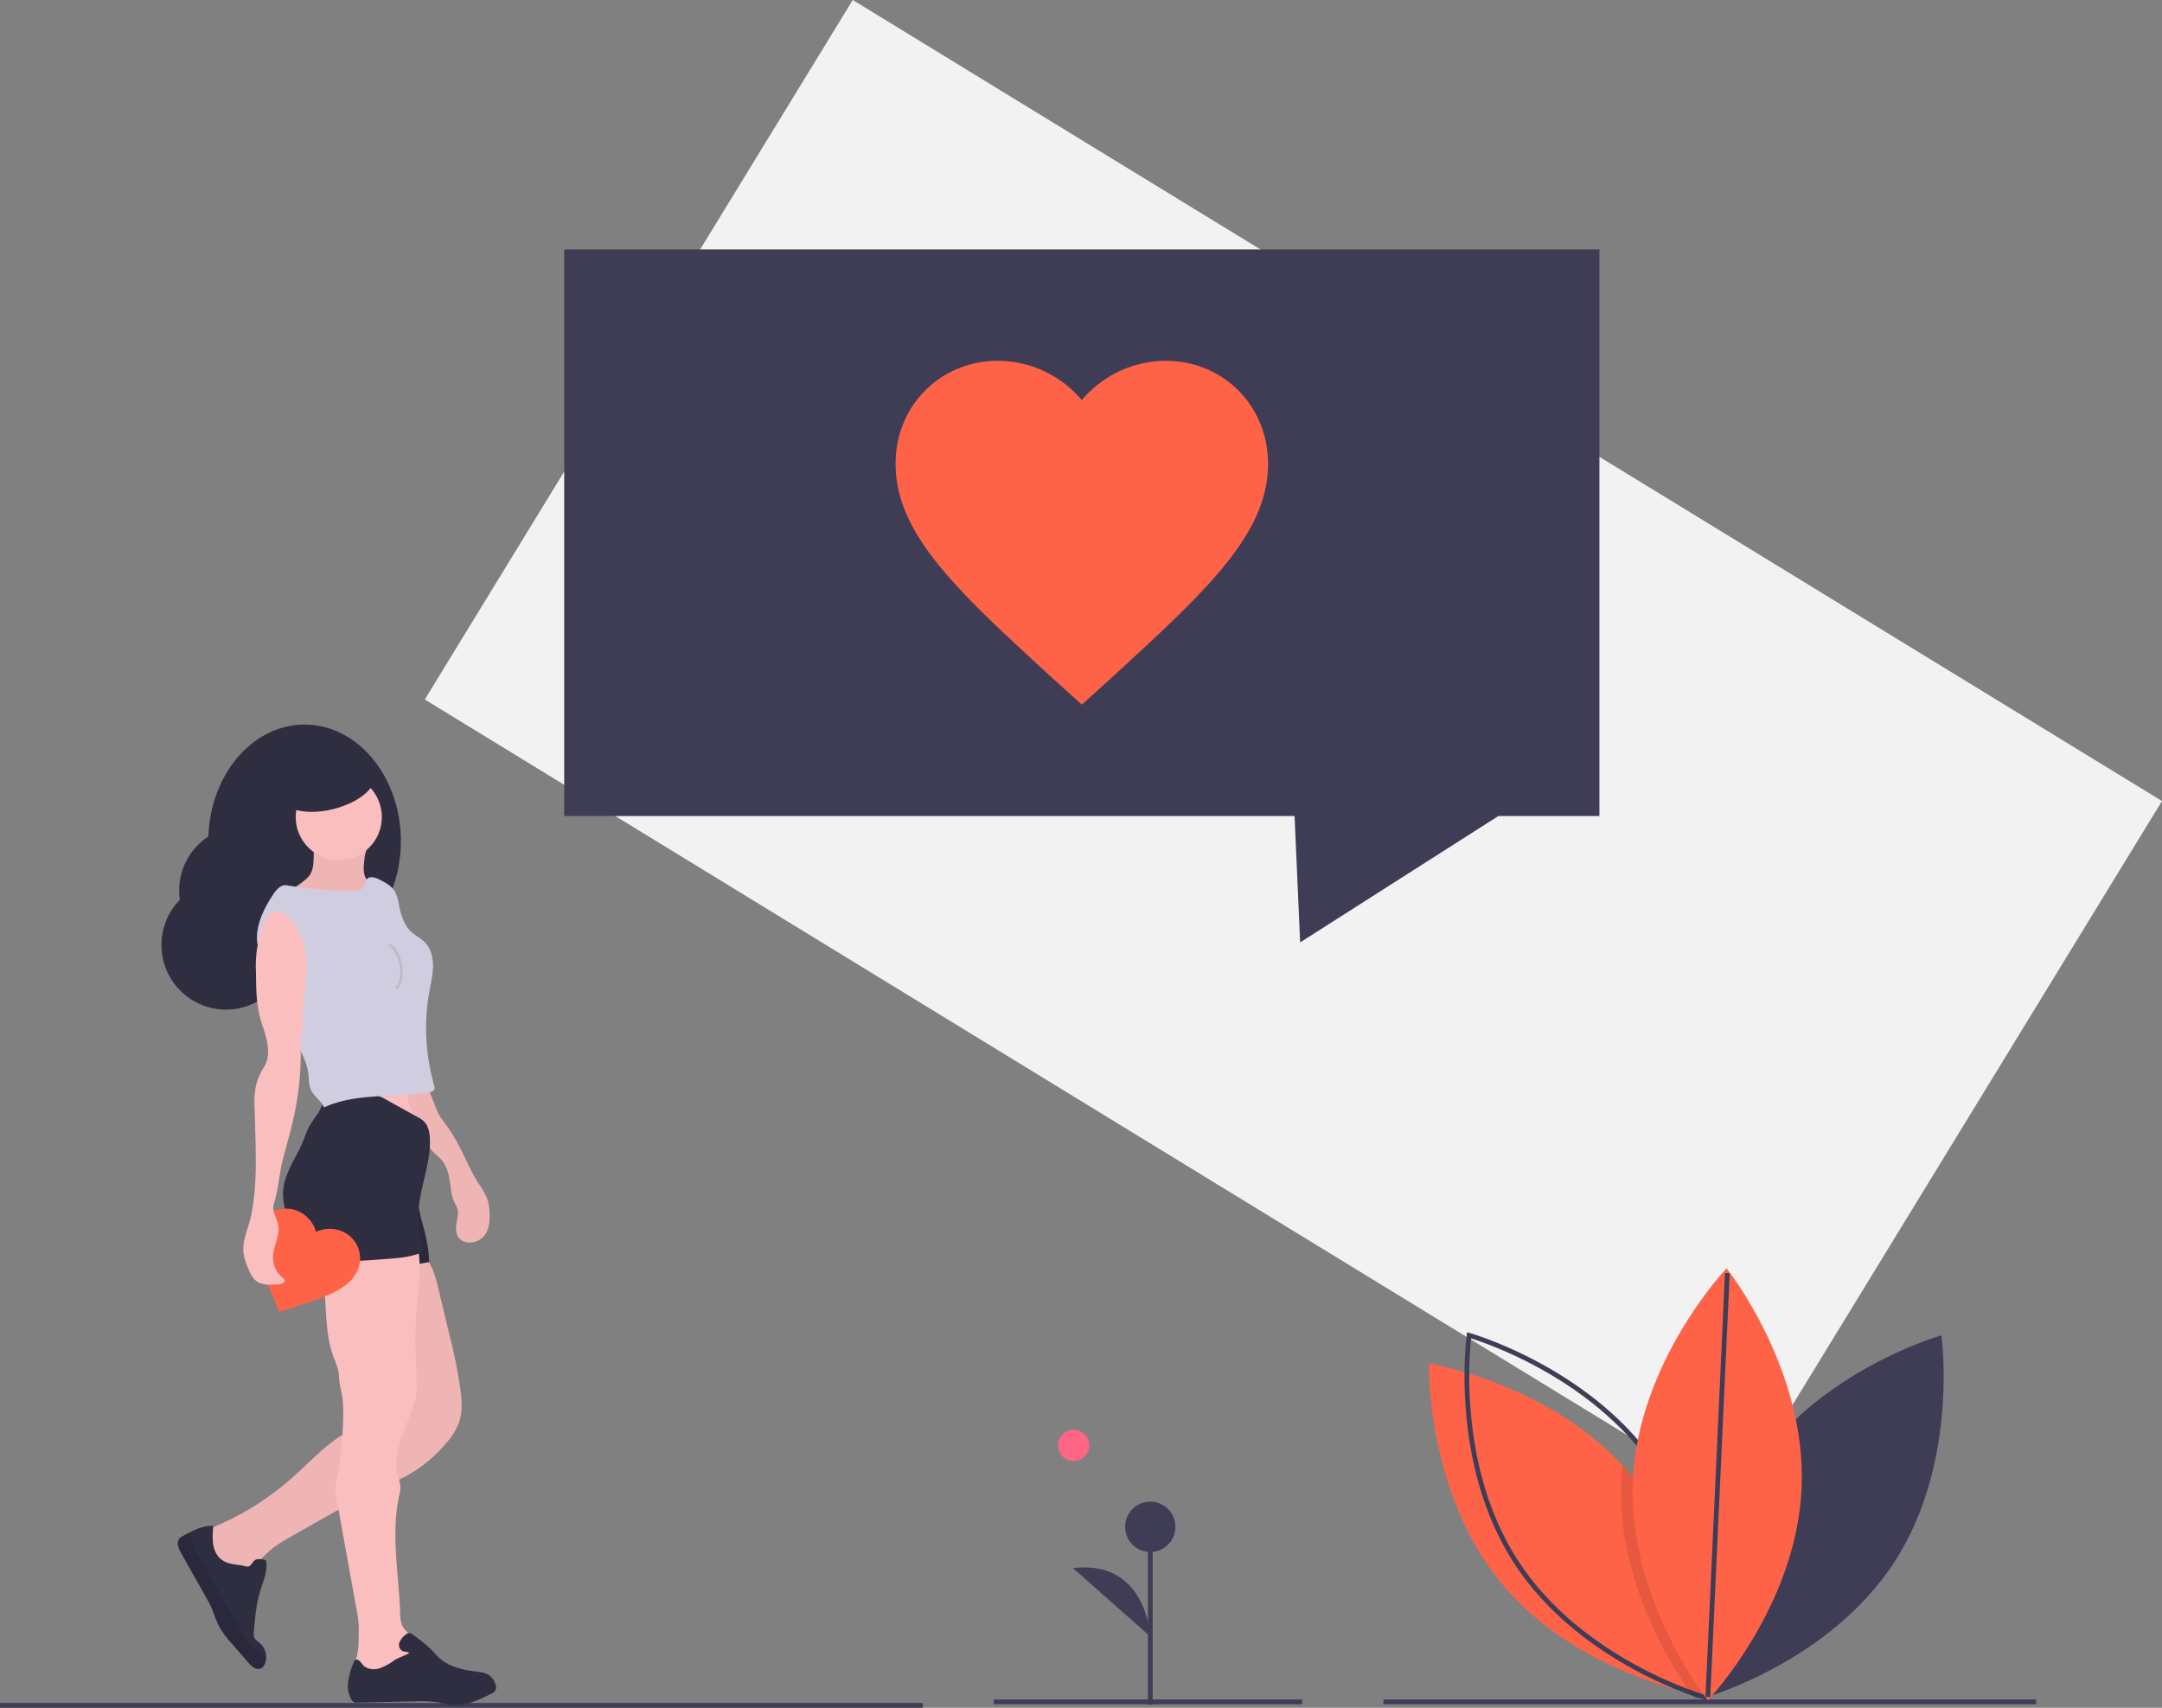 <svg id="b1c121f6-5782-4527-a6ee-a39cd8953237" data-name="Layer 1" xmlns="http://www.w3.org/2000/svg" width="904.321" height="714.318" viewBox="0 0 904.321 714.318"><rect x="0" y="0" width="904.321" height="714.318" fill="#808080" stroke="none"/><title>loving it</title><rect x="367.839" y="235.659" width="642" height="343" transform="translate(165.903 -392.992) rotate(31.459)" fill="#f2f2f2"/><polygon points="669 104.318 236 104.318 236 341.318 541.494 341.318 543.818 394.185 594.744 361.72 626.747 341.318 669 341.318 669 104.318" fill="#3f3d56"/><line y1="713.318" x2="386" y2="713.318" fill="none" stroke="#3f3d56" stroke-miterlimit="10" stroke-width="2"/><path d="M600.339,388.059l-11.296-10.19c-40.113-36.829-66.596-60.733-66.596-90.509,0-24.294,18.693-43.101,42.84-43.101a46.079,46.079,0,0,1,35.051,16.457,46.077,46.077,0,0,1,35.051-16.457c24.147,0,42.84,18.807,42.84,43.101,0,29.777-26.483,53.681-66.596,90.509Z" transform="translate(-147.839 -93.341)" fill="#ff6347"/><path d="M223.069,469.729a27.003,27.003,0,0,1,11.937-26.503c.842-26.022,18.531-46.805,40.233-46.805,22.239,0,40.268,21.824,40.268,48.745s-18.029,48.745-40.268,48.745a33.675,33.675,0,0,1-6.247-.585,27.019,27.019,0,1,1-45.924-23.598Z" transform="translate(-147.839 -93.341)" fill="#2f2e41"/><path d="M300.029,455.318a10.235,10.235,0,0,0,.525,4.724c.926,2.145,3.201,4.071,2.534,6.31-.431,1.445-1.953,2.248-3.381,2.732-6.759,2.289-14.137.926-21.266,1.234a67.998,67.998,0,0,1-7.15.248,11.367,11.367,0,0,1-6.646-2.316,56.854,56.854,0,0,0,10.452-6.573,11.666,11.666,0,0,0,2.108-2.014c1.52-2.001,1.749-4.672,1.831-7.184q.122-3.731-.022-7.464,7.653-.082,15.306-.068c1.635.003,6.639-.395,7.21,1.368.286.884-.811,3.462-.977,4.456A45.226,45.226,0,0,0,300.029,455.318Z" transform="translate(-147.839 -93.341)" fill="#fbbebe"/><path d="M300.029,455.318a10.235,10.235,0,0,0,.525,4.724c.926,2.145,3.201,4.071,2.534,6.31-.431,1.445-1.953,2.248-3.381,2.732-6.759,2.289-14.137.926-21.266,1.234a67.998,67.998,0,0,1-7.15.248,11.367,11.367,0,0,1-6.646-2.316,56.854,56.854,0,0,0,10.452-6.573,11.666,11.666,0,0,0,2.108-2.014c1.52-2.001,1.749-4.672,1.831-7.184q.122-3.731-.022-7.464,7.653-.082,15.306-.068c1.635.003,6.639-.395,7.21,1.368.286.884-.811,3.462-.977,4.456A45.226,45.226,0,0,0,300.029,455.318Z" transform="translate(-147.839 -93.341)" opacity="0.05"/><path d="M325.439,547.858a34.374,34.374,0,0,1-1.971,16.81,319.093,319.093,0,0,0-33.063-1.74,18.409,18.409,0,0,0,3.532-8.703,48.371,48.371,0,0,0,.058-8.904l21.435-.073a20.196,20.196,0,0,1,4.688.35C322.2,546.085,323.337,547.467,325.439,547.858Z" transform="translate(-147.839 -93.341)" fill="#fbbebe"/><path d="M331.448,559.61c1.099,1.806,2.429,3.46,3.653,5.184a75.384,75.384,0,0,1,5.96,10.243c2.162,4.366,4.094,8.865,6.714,12.973a36.142,36.142,0,0,1,3.752,6.457,20.633,20.633,0,0,1,1.089,6.751c.081,3.054-.184,6.319-2.03,8.752a7.967,7.967,0,0,1-6.898,3.064,5.665,5.665,0,0,1-3.593-1.555c-1.803-1.853-1.625-4.822-1.14-7.362.34-1.78.766-3.65.193-5.369a19.45,19.45,0,0,0-1.239-2.471,18.982,18.982,0,0,1-1.519-6.075c-.535-4.027-1.112-8.296-3.675-11.448-1.374-1.69-3.235-2.937-4.586-4.646-.707-.895-1.265-1.906-2.019-2.762-1.073-1.219-2.557-2.148-3.175-3.65a14.585,14.585,0,0,1-.563-3.024,21.587,21.587,0,0,0-1.765-4.67c-2.446-5.615-3.101-11.819-3.728-17.912a25.596,25.596,0,0,0,7.698-1.517C323.866,540.831,330.701,558.382,331.448,559.61Z" transform="translate(-147.839 -93.341)" fill="#fbbebe"/><path d="M331.448,559.61c1.099,1.806,2.429,3.46,3.653,5.184a75.384,75.384,0,0,1,5.96,10.243c2.162,4.366,4.094,8.865,6.714,12.973a36.142,36.142,0,0,1,3.752,6.457,20.633,20.633,0,0,1,1.089,6.751c.081,3.054-.184,6.319-2.03,8.752a7.967,7.967,0,0,1-6.898,3.064,5.665,5.665,0,0,1-3.593-1.555c-1.803-1.853-1.625-4.822-1.14-7.362.34-1.78.766-3.65.193-5.369a19.45,19.45,0,0,0-1.239-2.471,18.982,18.982,0,0,1-1.519-6.075c-.535-4.027-1.112-8.296-3.675-11.448-1.374-1.69-3.235-2.937-4.586-4.646-.707-.895-1.265-1.906-2.019-2.762-1.073-1.219-2.557-2.148-3.175-3.65a14.585,14.585,0,0,1-.563-3.024,21.587,21.587,0,0,0-1.765-4.67c-2.446-5.615-3.101-11.819-3.728-17.912a25.596,25.596,0,0,0,7.698-1.517C323.866,540.831,330.701,558.382,331.448,559.61Z" transform="translate(-147.839 -93.341)" opacity="0.05"/><circle cx="141.706" cy="341.758" r="18.015" fill="#fbbebe"/><path d="M325.468,618.746c3.396,4.03,4.721,9.359,5.947,14.485l4.499,18.82a204.629,204.629,0,0,1,4.603,23.163c.531,4.432.752,9.041-.73,13.252a27.503,27.503,0,0,1-5.294,8.47,58.464,58.464,0,0,1-17.4,14.151c-3.529,1.832-7.26,3.237-10.887,4.865-5.409,2.429-10.579,5.351-15.741,8.269l-19.426,10.982c-4.167,2.356-8.38,4.745-11.849,8.043a29.373,29.373,0,0,0-7.262,11,5.529,5.529,0,0,1-1.703,2.832c-1.107.757-2.601.511-3.883.119A22.673,22.673,0,0,1,230.854,734.502a117.721,117.721,0,0,0,38.808-22.695c8.67-7.633,16.484-16.731,27.065-21.366,4.627-2.027,10.178-3.575,12.341-8.141a16.64,16.64,0,0,0,1.13-6.672c.193-6.272.381-12.606-.814-18.766-1.01-5.207-2.986-10.17-4.473-15.261-2.976-10.194-3.975-20.844-4.96-31.418a174.909,174.909,0,0,1,20.828-1.231,2.364,2.364,0,0,1,1.72.458,2.488,2.488,0,0,1,.533,1.365C323.535,613.526,323.666,616.608,325.468,618.746Z" transform="translate(-147.839 -93.341)" fill="#fbbebe"/><path d="M325.468,618.746c3.396,4.03,4.721,9.359,5.947,14.485l4.499,18.82a204.629,204.629,0,0,1,4.603,23.163c.531,4.432.752,9.041-.73,13.252a27.503,27.503,0,0,1-5.294,8.47,58.464,58.464,0,0,1-17.4,14.151c-3.529,1.832-7.26,3.237-10.887,4.865-5.409,2.429-10.579,5.351-15.741,8.269l-19.426,10.982c-4.167,2.356-8.38,4.745-11.849,8.043a29.373,29.373,0,0,0-7.262,11,5.529,5.529,0,0,1-1.703,2.832c-1.107.757-2.601.511-3.883.119A22.673,22.673,0,0,1,230.854,734.502a117.721,117.721,0,0,0,38.808-22.695c8.67-7.633,16.484-16.731,27.065-21.366,4.627-2.027,10.178-3.575,12.341-8.141a16.64,16.64,0,0,0,1.13-6.672c.193-6.272.381-12.606-.814-18.766-1.01-5.207-2.986-10.17-4.473-15.261-2.976-10.194-3.975-20.844-4.96-31.418a174.909,174.909,0,0,1,20.828-1.231,2.364,2.364,0,0,1,1.72.458,2.488,2.488,0,0,1,.533,1.365C323.535,613.526,323.666,616.608,325.468,618.746Z" transform="translate(-147.839 -93.341)" opacity="0.05"/><path d="M223.527,742.82q5.23,9.275,10.454,18.544c.811,1.431,1.621,2.872,2.289,4.377,1.134,2.543,1.854,5.261,3.131,7.736a38.466,38.466,0,0,0,5.399,7.322q3.41,3.934,6.819,7.858a9.147,9.147,0,0,0,2.628,2.342,3.131,3.131,0,0,0,3.338-.154,3.469,3.469,0,0,0,.874-1.203,7.368,7.368,0,0,0,.699-3.582,7.653,7.653,0,0,0-2.48-5.309c-.943-.827-2.146-1.499-2.554-2.686a4.939,4.939,0,0,1-.111-1.992c.482-5.849.97-11.752,2.702-17.358,1.293-4.191,3.296-8.499,2.337-12.78-1.823-.551-4.191-.927-5.283.631-2.125,3.047-2.247,1.902-5.521,1.441-3.237-.445-6.337-.662-8.732-3.216-3.174-3.38-2.904-8.626-2.437-13.235-3.349-.154-6.538,1.049-9.574,2.575-1.065.535-2.109,1.107-3.137,1.674a5.188,5.188,0,0,0-1.515,1.097C221.482,738.518,222.483,740.971,223.527,742.82Z" transform="translate(-147.839 -93.341)" fill="#2f2e41"/><path d="M324.133,603.722a88.248,88.248,0,0,1,2.641,11.169c.304,2.078.46,4.174.615,6.269-7.113,1.686-14.494,1.773-21.803,1.852l-30.47.329a64.921,64.921,0,0,1-.823-12.419c.424-6.835,3.007-13.501,2.569-20.335a188.092,188.092,0,0,1,25.297-2.753,11.89,11.89,0,0,1,4.593.433c1.38.506,2.531,1.489,3.857,2.121,2.983,1.419,7.461.728,9.995,3.03C322.92,595.52,323.308,600.803,324.133,603.722Z" transform="translate(-147.839 -93.341)" fill="#2f2e41"/><path d="M324.133,603.722a88.248,88.248,0,0,1,2.641,11.169c.304,2.078.46,4.174.615,6.269-7.113,1.686-14.494,1.773-21.803,1.852l-30.47.329a64.921,64.921,0,0,1-.823-12.419c.424-6.835,3.007-13.501,2.569-20.335a188.092,188.092,0,0,1,25.297-2.753,11.89,11.89,0,0,1,4.593.433c1.38.506,2.531,1.489,3.857,2.121,2.983,1.419,7.461.728,9.995,3.03C322.92,595.52,323.308,600.803,324.133,603.722Z" transform="translate(-147.839 -93.341)" opacity="0.1"/><path d="M322.398,613.797c2.297,10.845-.133,22.053-.696,33.124-.403,7.923.158,15.858.386,23.787a32.614,32.614,0,0,1-.31,6.824,34.595,34.595,0,0,1-1.808,5.851l-2.737,7.299c-2.571,6.854-5.19,14.206-2.572,21.354a10.002,10.002,0,0,1,.399,5.772c-3.923,16.389-.387,33.792.173,50.633a12.209,12.209,0,0,0,.846,4.848c1.398,2.96,4.85,4.401,6.66,7.128,2.198,3.311,1.41,8.027-1.182,11.04s-6.614,4.494-10.574,4.822c-4.955.41-9.917-.791-14.773-1.582l-.539-.513c-.612-3.377,1.243-6.494,1.821-9.943a41.817,41.817,0,0,0,.363-6.166c.033-1.844.109-3.691-.015-5.532a50.871,50.871,0,0,0-.794-5.574l-4.132-22.914-.892-4.949-3.711-20.577c-.701-3.888,1.015-8.238,1.463-12.163.927-8.128,1.856-16.292,1.584-24.469a32.325,32.325,0,0,0-.784-6.668,28.959,28.959,0,0,1-.933-6.198c-.065-2.524-1.076-5.004-2.059-7.481-3.296-8.306-3.159-17.5-3.878-26.407a20.185,20.185,0,0,0-1.018-5.553c-1.028-2.717-3.081-4.895-4.7-7.308s-2.847-5.427-1.933-8.184c1.46-4.406,7.45-5.82,11.086-7.104a31.168,31.168,0,0,1,19.371-.657A66.874,66.874,0,0,1,322.398,613.797Z" transform="translate(-147.839 -93.341)" fill="#fbbebe"/><path d="M294.775,804.165a2.752,2.752,0,0,0,1.028,1.102,3.289,3.289,0,0,0,1.574.228q12.096-.254,24.187-.514a52.657,52.657,0,0,1,8.912.323c2.352.355,4.657,1.038,7.031,1.182,5.505.344,10.735-2.178,15.673-4.636a3.993,3.993,0,0,0,1.918-1.526,3.259,3.259,0,0,0,.037-2.368,7.276,7.276,0,0,0-2.692-3.91c-.159-.106-.323-.212-.493-.307a11.942,11.942,0,0,0-4.324-1.123c-5.616-.736-11.524-1.839-15.784-5.574-1.229-1.076-2.273-2.337-3.412-3.502a60.877,60.877,0,0,0-7.757-6.363,2.745,2.745,0,0,0-2.024-.758,2.653,2.653,0,0,0-1.113.641,7.654,7.654,0,0,0-2.623,3.253,2.942,2.942,0,0,0,1.298,3.624c.943.397,1.966.191,2.819.736-1.743,1.261-4.435,1.892-6.395,3.195a21.807,21.807,0,0,1-6.427,3.402c-2.358.609-5.166.191-6.708-1.696-.832-1.017-1.886-2.575-3.015-1.907a2.132,2.132,0,0,0-.784,1.155,31.108,31.108,0,0,0-2.294,8.583A11.098,11.098,0,0,0,294.775,804.165Z" transform="translate(-147.839 -93.341)" fill="#2f2e41"/><path d="M301.292,551.009a15.818,15.818,0,0,1,4.147.461,17.857,17.857,0,0,1,3.703,1.698l13.243,7.343a12.559,12.559,0,0,1,2.696,1.817c1.908,1.837,2.459,4.663,2.573,7.309.444,10.303-4.205,20.187-4.79,30.484a39.074,39.074,0,0,0,1.637,13.596c.333,1.089.66,2.427-.138,3.24a2.882,2.882,0,0,1-1.045.6c-4.193,1.633-8.756,1.993-13.243,2.337-10.979.841-22.055,1.68-32.968.211a3.845,3.845,0,0,1-1.563-.449,3.949,3.949,0,0,1-1.324-1.915q-2.066-4.845-4.055-9.722c-2.224-5.456-4.415-11.199-3.854-17.064.698-7.286,5.481-13.438,8.27-20.204.833-2.02,1.494-4.117,2.505-6.054a51.741,51.741,0,0,1,3.781-5.677c1.073-1.527,2.106-4.96,3.415-6.031,1.601-1.31,6.121-1.278,8.149-1.516A69.009,69.009,0,0,1,301.292,551.009Z" transform="translate(-147.839 -93.341)" fill="#2f2e41"/><path d="M223.527,742.82q5.23,9.275,10.454,18.544c.811,1.431,1.621,2.872,2.289,4.377,1.134,2.543,1.854,5.261,3.131,7.736a38.466,38.466,0,0,0,5.399,7.322q3.41,3.934,6.819,7.858a9.147,9.147,0,0,0,2.628,2.342,3.131,3.131,0,0,0,3.338-.154,3.469,3.469,0,0,0,.874-1.203,7.368,7.368,0,0,0,.699-3.582,22.785,22.785,0,0,1-6.623-4.885,32.71,32.71,0,0,1-3.852-5.786q-1.407-2.472-2.819-4.949-7.24-12.74-14.491-25.48a28.94,28.94,0,0,1-3.868-10.83c-1.065.535-2.109,1.107-3.137,1.674a5.188,5.188,0,0,0-1.515,1.097C221.482,738.518,222.483,740.971,223.527,742.82Z" transform="translate(-147.839 -93.341)" opacity="0.1"/><path d="M267.887,463.657a180.038,180.038,0,0,0,26.504,2.508c2.189.044,4.837-.217,5.806-2.18.454-.919.425-2.06,1.06-2.865,1.192-1.511,3.589-.764,5.304.108,2.397,1.219,4.91,2.542,6.342,4.818a16.355,16.355,0,0,1,1.791,5.673c.831,4.227,2.104,8.651,5.312,11.526,1.666,1.494,3.756,2.468,5.358,4.031,2.586,2.522,3.593,6.304,3.6,9.916s-.865,7.159-1.511,10.712a86.838,86.838,0,0,0,2.007,39.467,2.643,2.643,0,0,1,.143,1.424c-.258.923-1.376,1.251-2.322,1.406-14.676,2.418-30.42.124-43.924,6.357-1.124-2.774-3.909-4.351-5.285-7.01-1.115-2.154-.96-4.71-1.256-7.118-.801-6.514-4.958-12.062-7.316-18.187-2.068-5.37-2.786-11.287-5.681-16.26-1.028-1.766-2.312-3.375-3.316-5.155a57.203,57.203,0,0,1-5.109-15.508c-.584-6.97,2.67-13.686,6.507-19.535C263.379,465.531,265.229,463.205,267.887,463.657Z" transform="translate(-147.839 -93.341)" fill="#d0cde1"/><path d="M310.382,488.546c1.675.375,2.658,2.068,3.438,3.597a19.068,19.068,0,0,1,1.321,3.001,17.606,17.606,0,0,1,.55,5.368,12.358,12.358,0,0,1-.365,3.406,4.49,4.49,0,0,1-1.983,2.702" transform="translate(-147.839 -93.341)" fill="none" stroke="#000" stroke-miterlimit="10" opacity="0.1"/><path d="M264.671,642.033l-1.737-4.037c-6.09-14.504-10.159-23.971-6.57-31.788a12.236,12.236,0,0,1,16.442-6.149,13.31,13.31,0,0,1,7.217,8.546,13.31,13.31,0,0,1,11.185-.094A12.236,12.236,0,0,1,297.258,624.99c-3.59,7.816-13.424,10.898-28.393,15.73Z" transform="translate(-147.839 -93.341)" fill="#ff6347"/><ellipse cx="284.991" cy="422.088" rx="20.134" ry="9.938" transform="translate(-243.476 -9.632) rotate(-14.336)" fill="#2f2e41"/><path d="M275.861,493.85a30.88,30.88,0,0,0-5.043-14.109,12.177,12.177,0,0,0-4.535-4.402,5.606,5.606,0,0,0-6.018.468,8.654,8.654,0,0,0-2.163,4.005,48.093,48.093,0,0,0-3.182,20.294c.04,6.305.089,12.688,1.682,18.788.904,3.459,2.295,6.788,2.986,10.296s.607,7.355-1.274,10.395a26.559,26.559,0,0,0-3.369,7.649,37.506,37.506,0,0,0-.601,9.909l.255,9.107c.333,11.878.656,23.88-1.719,35.522-1.084,5.312-3.804,10.338-3.182,15.723a22.951,22.951,0,0,0,1.66,5.658c1.018,2.6,2.249,5.408,4.741,6.668a9.552,9.552,0,0,0,3.854.84,26.323,26.323,0,0,0,4.937-.217c1.001-.139,2.295-.809,1.955-1.761a1.94,1.94,0,0,0-.706-.786,11.011,11.011,0,0,1-4.11-8.543c.02-4.713,3.085-9.247,2.129-13.862-.593-2.861-2.703-5.633-1.813-8.416,2.008-6.281,2.252-13.029,3.963-19.398l1.677-6.242c.998-3.713,1.996-7.428,2.817-11.185a122.523,122.523,0,0,0,2.7-31.686c-.075-1.657.847-3.547.986-5.201.163-1.95-.035-3.912-.006-5.869C274.599,509.441,276.641,501.868,275.861,493.85Z" transform="translate(-147.839 -93.341)" fill="#fbbebe"/><circle cx="449.117" cy="604.57" r="6.535" fill="#ff6584"/><line x1="578.659" y1="711.841" x2="851.659" y2="711.841" fill="none" stroke="#3f3d56" stroke-miterlimit="10" stroke-width="2"/><line x1="415.659" y1="711.841" x2="544.659" y2="711.841" fill="none" stroke="#3f3d56" stroke-miterlimit="10" stroke-width="2"/><line x1="481.136" y1="713.043" x2="481.136" y2="638.631" fill="#3f3d56" stroke="#3f3d56" stroke-miterlimit="10" stroke-width="2"/><circle cx="481.136" cy="638.631" r="10.523" fill="#3f3d56"/><path d="M628.975,777.834s-1.503-32.332-32.32-28.574" transform="translate(-147.839 -93.341)" fill="#3f3d56"/><path d="M880.919,708.311c-27.28,41.835-19.805,95.043-19.805,95.043s51.704-14.619,78.983-56.454,19.805-95.043,19.805-95.043S908.199,666.476,880.919,708.311Z" transform="translate(-147.839 -93.341)" fill="#3f3d56"/><path d="M860.969,802.867s-.664-.106-1.886-.353c-.975-.198-2.317-.48-3.956-.869-14.652-3.455-53.608-15.133-79.077-45.837-31.877-38.447-30.534-92.161-30.534-92.161s48.74,7.92,80.857,42.446q2.088,2.225,4.062,4.613c27.737,33.452,30.322,78.462,30.527,89.589C860.99,801.963,860.969,802.867,860.969,802.867Z" transform="translate(-147.839 -93.341)" fill="#ff6347"/><path d="M841.309,708.311c27.28,41.835,19.805,95.043,19.805,95.043s-51.704-14.619-78.983-56.454-19.805-95.043-19.805-95.043S814.03,666.476,841.309,708.311Z" transform="translate(-147.839 -93.341)" fill="none" stroke="#3f3d56" stroke-miterlimit="10" stroke-width="2"/><path d="M860.962,800.295c-.721.869-1.356,1.611-1.879,2.218-1.159,1.321-1.816,2.014-1.816,2.014s-.798-1.003-2.141-2.882c-7.369-10.272-31.071-46.797-29.241-88.989q.148-3.317.487-6.563,2.088,2.225,4.062,4.613C858.172,744.158,860.757,789.168,860.962,800.295Z" transform="translate(-147.839 -93.341)" opacity="0.1"/><path d="M901.411,715.707c-2.156,49.896-39.195,88.82-39.195,88.82s-33.543-41.974-31.387-91.871,39.195-88.82,39.195-88.82S903.567,665.811,901.411,715.707Z" transform="translate(-147.839 -93.341)" fill="#ff6347"/><line x1="714.376" y1="709.774" x2="722.519" y2="532.531" fill="none" stroke="#3f3d56" stroke-miterlimit="10" stroke-width="2"/></svg>